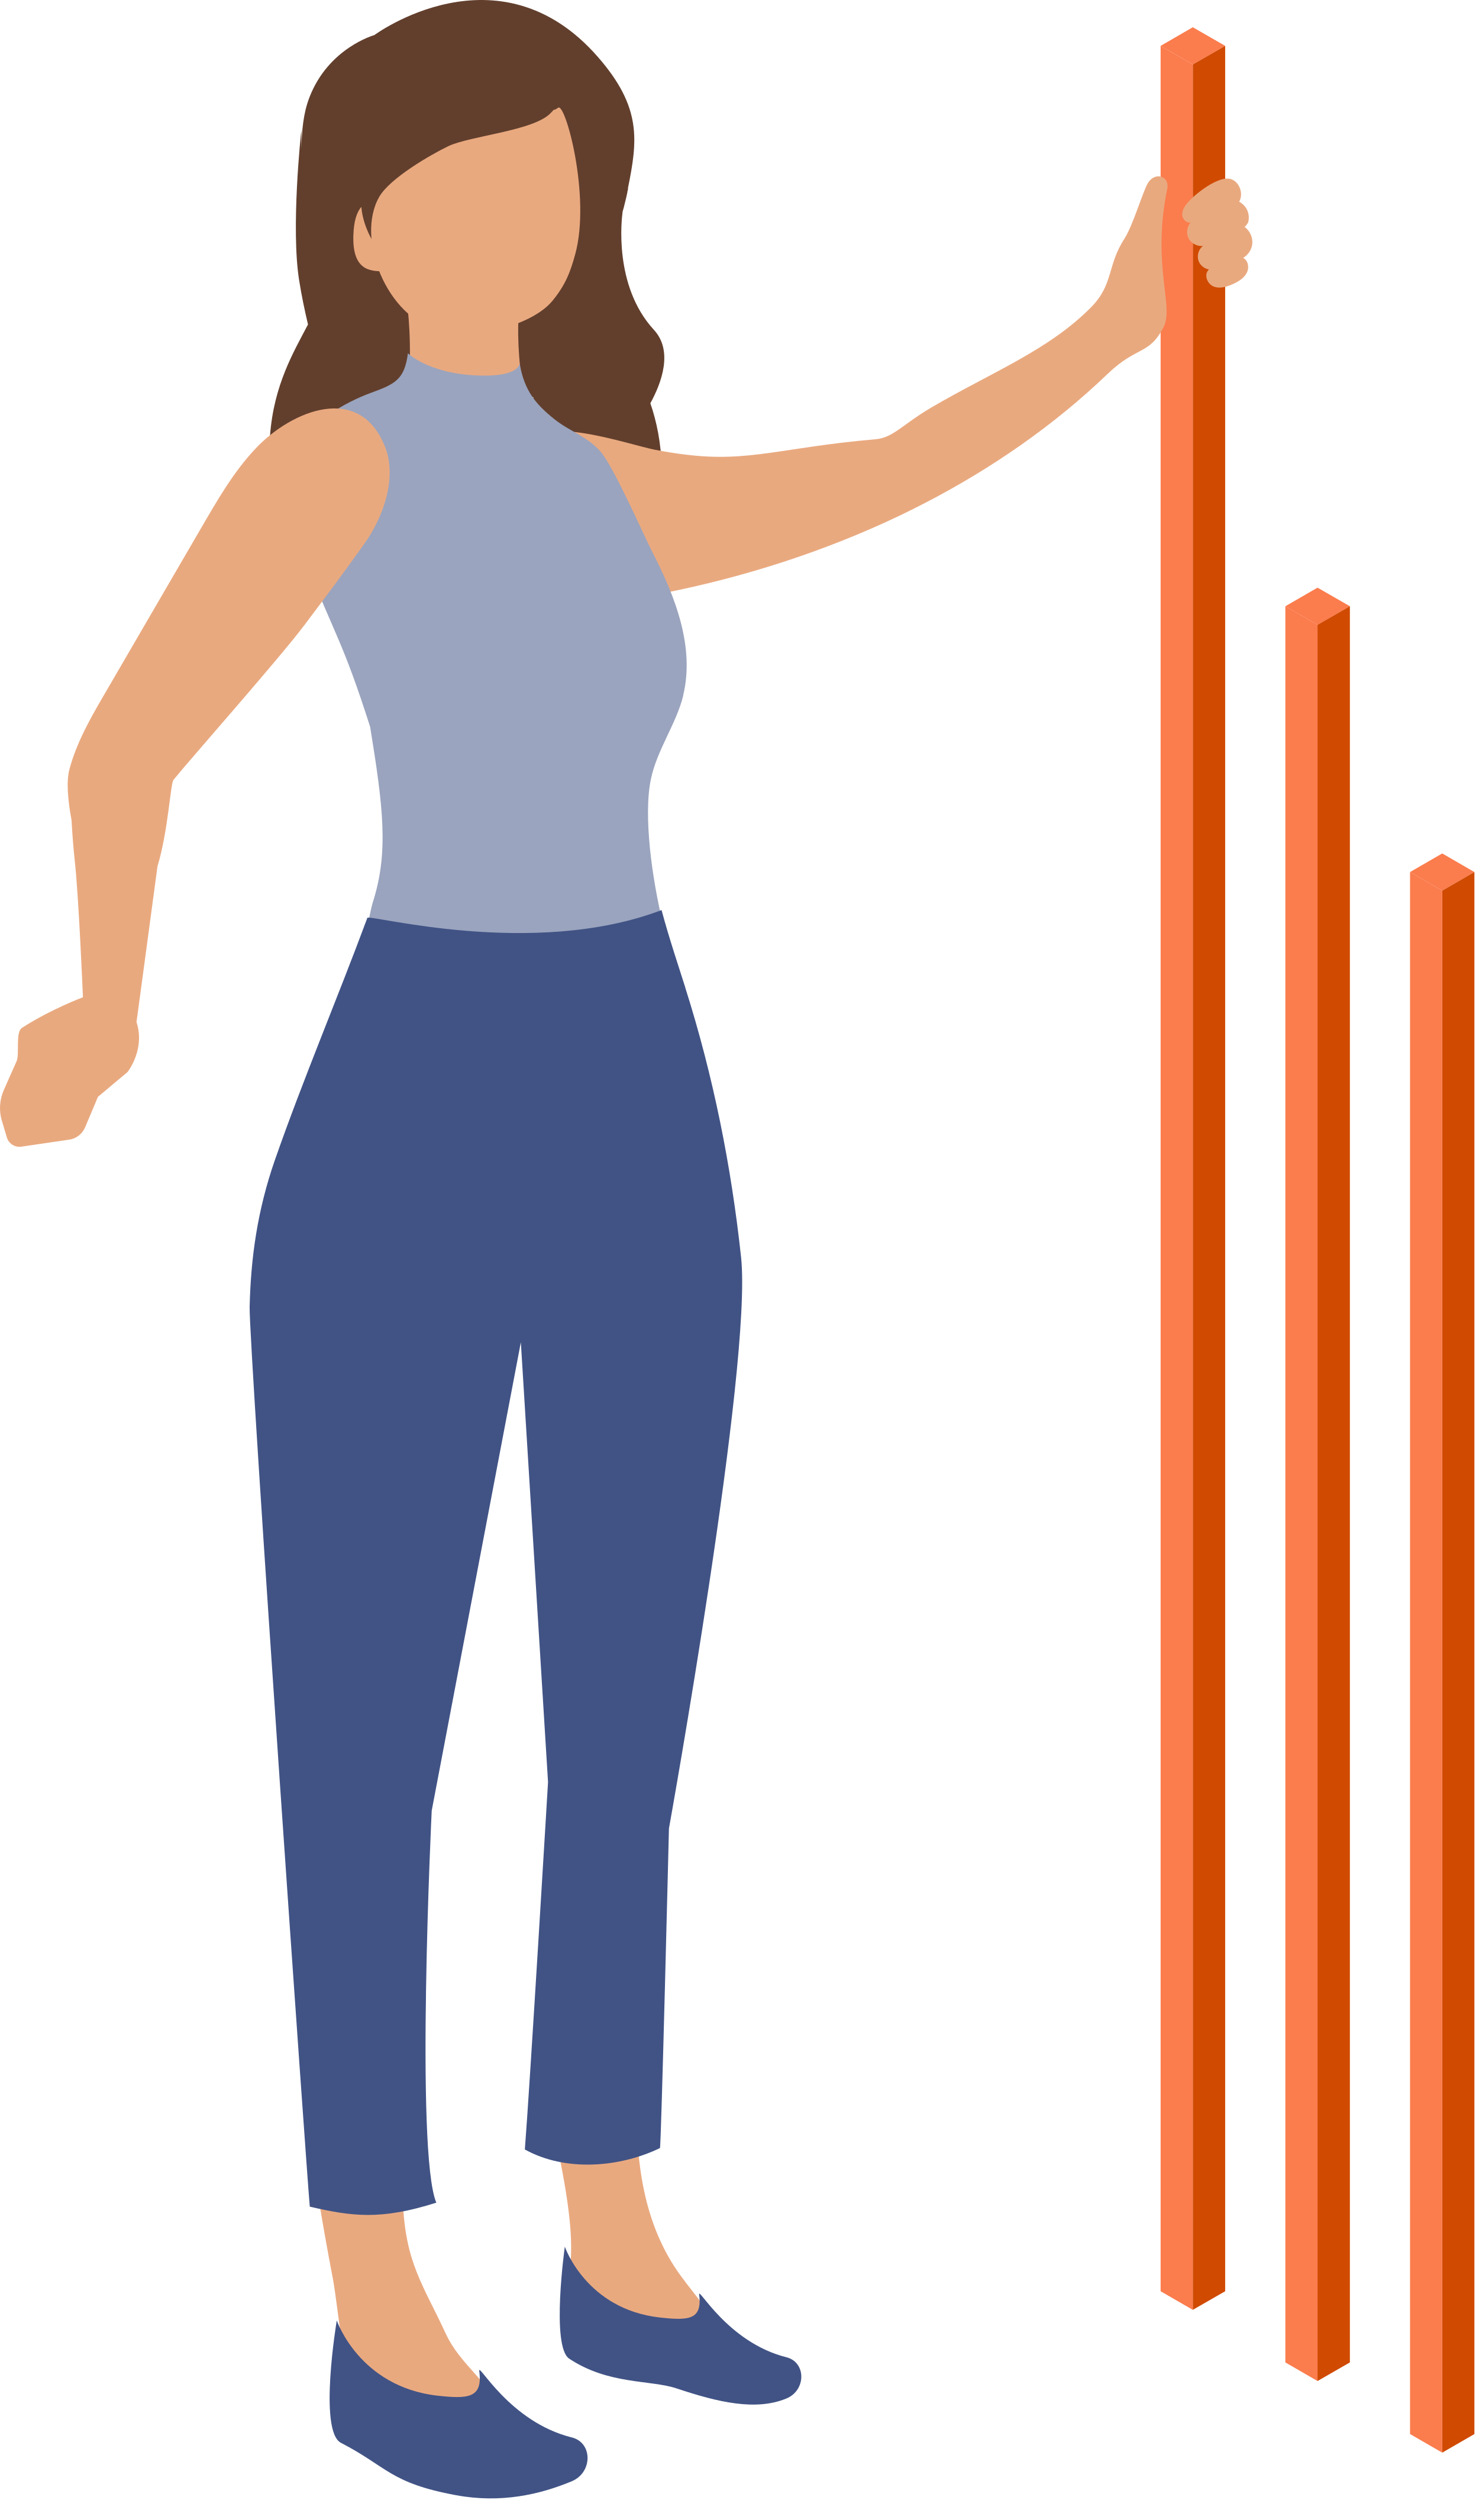 <svg width="74" height="125" viewBox="0 0 74 125" fill="none" xmlns="http://www.w3.org/2000/svg">
<path d="M59.68 1.363L61.3 2.293L59.68 3.223L58.07 2.293L59.68 1.363Z" fill="#FB7C4D"/>
<path d="M61.3 2.293V114.563L59.68 115.493V3.223L61.3 2.293Z" fill="#D04A02"/>
<path d="M59.68 3.223V115.493L58.07 114.563V2.293L59.68 3.223Z" fill="#FB7C4D"/>
<path d="M65.921 29.383L67.541 30.313L65.921 31.243L64.311 30.313L65.921 29.383Z" fill="#FB7C4D"/>
<path d="M67.54 30.312V118.122L65.92 119.052V31.242L67.54 30.312Z" fill="#D04A02"/>
<path d="M65.921 31.242V119.052L64.311 118.122V30.312L65.921 31.242Z" fill="#FB7C4D"/>
<path d="M72.16 42.673L73.77 43.603L72.16 44.533L70.55 43.603L72.16 42.673Z" fill="#FB7C4D"/>
<path d="M73.77 43.602V121.703L72.16 122.633V44.533L73.77 43.602Z" fill="#D04A02"/>
<path d="M72.16 44.533V122.633L70.55 121.703V43.602L72.16 44.533Z" fill="#FB7C4D"/>
<path d="M24.02 16.324C24.02 16.324 26.46 16.624 25.03 17.334L25.95 17.904C25.95 17.954 25.7 18.714 25.7 18.764C25.74 18.764 26.11 19.674 26.11 19.674L26.7 19.874L25.63 20.934L26.83 21.604C26.26 23.084 29.11 23.144 29.07 23.194L33.11 23.434C33.08 22.134 32.85 21.064 32.54 20.164C33.11 19.124 33.69 17.534 32.71 16.484C30.68 14.274 31.11 10.894 31.15 10.604C31.15 10.594 31.15 10.584 31.15 10.584C31.19 10.464 31.22 10.334 31.25 10.214C31.28 10.094 31.31 9.964 31.34 9.844C31.36 9.764 31.37 9.694 31.39 9.614C31.39 9.564 31.41 9.514 31.42 9.474C31.42 9.474 31.42 9.454 31.42 9.444C31.42 9.444 31.42 9.444 31.42 9.434C31.42 9.424 31.42 9.414 31.42 9.404C31.9 7.024 32.12 5.374 29.92 2.854C24.95 -2.846 18.73 1.754 18.73 1.754C18.73 1.754 16.43 2.394 15.48 4.874C15.17 5.674 15.1 6.554 15.08 7.424V6.494C15.05 6.714 14.55 11.454 14.97 14.034C15.09 14.794 15.25 15.544 15.41 16.224C14.7 17.584 13.7 19.234 13.51 21.784C13.5 21.934 13.59 22.814 13.65 23.404L18.61 20.644C18.55 20.604 18.5 20.544 18.5 20.464C18.5 20.344 18.6 20.244 18.72 20.244C18.84 20.244 18.95 20.344 18.95 20.454L19.69 20.044L19.74 20.014L19.77 19.994C19.94 19.874 20.07 19.684 20.12 19.484L20.48 18.014C20.48 18.014 20.48 18.014 20.5 18.014C20.54 18.014 20.63 18.024 20.78 18.044C20.78 17.994 20.78 17.944 20.78 17.884V16.924" fill="#623F2D"/>
<path d="M20.16 110.074C18.75 109.964 17.34 109.834 15.93 109.854C16.15 111.224 16.4 112.604 16.66 113.964C16.93 115.404 17.14 118.804 18.02 119.964C19.26 121.574 20.32 122.984 22.41 123.174C23.27 123.254 25.01 121.384 25.21 120.814C24.49 119.044 23.04 118.294 22.29 116.654C21.19 114.274 20.27 113.134 20.16 110.064V110.074Z" fill="#E9A97F"/>
<path d="M34.3 114.104C32.63 112.004 31.92 109.344 31.86 106.074C30.45 106.094 29.05 106.114 27.64 106.124C28.21 108.844 28.79 111.584 28.5 113.534C28.29 114.994 30.62 115.934 30.62 115.934C30.62 115.934 34.73 117.334 37.61 117.334C35.98 116.494 35.25 115.304 34.3 114.114V114.104Z" fill="#E9A97F"/>
<path d="M23.98 118.553C23.91 118.063 25.47 121.093 28.61 121.873C29.66 122.133 29.66 123.623 28.61 124.063C27 124.733 25.06 125.173 22.83 124.763C19.51 124.153 19.39 123.343 17.06 122.143C15.92 121.553 16.85 116.023 16.85 116.023C16.85 116.023 17.97 119.333 21.88 119.783C23.41 119.953 24.16 119.913 23.98 118.563V118.553Z" fill="#415385"/>
<path d="M34.98 114.734C34.92 114.274 36.39 117.124 39.35 117.864C40.34 118.114 40.34 119.514 39.35 119.924C37.83 120.554 35.95 120.124 33.86 119.424C32.55 118.984 30.45 119.244 28.48 117.934C27.56 117.324 28.26 112.334 28.26 112.334C28.26 112.334 29.32 115.454 33 115.874C34.44 116.034 35.15 116.004 34.98 114.724V114.734Z" fill="#415385"/>
<path d="M19.71 12.443C19.71 12.443 20.54 14.093 20.51 17.833L26.57 21.503C26.57 21.503 25.78 18.523 25.95 15.733L19.71 12.443Z" fill="#E9A97F"/>
<path d="M34.33 22.734C37.49 23.124 39.15 22.364 43.8 21.964C44.7 21.884 45.11 21.254 46.6 20.374C49.63 18.604 52.47 17.514 54.6 15.354C55.72 14.214 55.39 13.274 56.26 11.934C56.7 11.244 57.18 9.564 57.44 9.144C57.79 8.574 58.54 8.794 58.4 9.454C57.61 13.294 58.77 15.314 58.21 16.374C57.47 17.774 56.91 17.274 55.43 18.684C52.73 21.274 49.64 23.404 46.33 25.124C45.91 25.344 45.48 25.554 45.05 25.764C41.3 27.554 37.29 28.844 33.21 29.654C32.49 29.794 31.74 29.824 31.03 29.654C29.41 29.284 28.97 28.344 28.23 27.224C27.31 25.814 26.09 23.684 26.46 22.314C26.92 20.634 31.47 22.234 32.75 22.484C33.27 22.584 33.8 22.674 34.33 22.734Z" fill="#E9A97F"/>
<path d="M34.18 34.774C34.77 32.364 33.79 29.834 32.65 27.624C32.21 26.764 30.7 23.324 30.05 22.584C29.36 21.794 28.51 21.584 27.72 20.944C26.85 20.244 26.23 19.564 26 18.164C26 18.164 26.02 18.864 23.88 18.774C21.43 18.674 20.41 17.664 20.41 17.664C20.24 18.954 19.8 19.194 18.58 19.634C17.36 20.074 15.19 21.224 15.16 22.524C15.11 24.684 15.24 27.954 15.24 27.954C16.81 31.884 17.16 32.094 18.52 36.344C19.18 40.404 19.45 42.634 18.65 45.124C18.56 45.394 18.23 47.084 18.14 47.354L26.41 47.804L33.17 46.194C32.62 43.914 32.18 40.774 32.57 38.944C32.88 37.474 33.83 36.214 34.19 34.764L34.18 34.774Z" fill="#9AA4BE"/>
<path d="M27.63 15.054C28.3 14.244 28.54 13.584 28.78 12.714C29.57 9.824 28.29 5.134 27.93 5.384C27.57 5.634 27.87 5.314 27.57 5.634C26.75 6.544 23.52 6.784 22.42 7.314C21.53 7.744 19.51 8.914 18.98 9.834C17.78 11.894 19.33 15.904 22 16.524C23.61 17.034 26.6 16.294 27.63 15.054Z" fill="#E9A97F"/>
<path d="M19.26 22.333C17.99 19.123 14.6 20.533 12.83 22.383C11.68 23.583 10.85 25.053 10.01 26.493C8.38 29.293 6.75 32.093 5.12 34.893C4.46 36.023 3.82 37.183 3.48 38.443C3.31 39.053 3.39 39.983 3.58 41.013C3.62 41.743 3.68 42.493 3.74 43.033C3.94 44.823 4.15 49.863 4.15 49.863C4.15 49.863 2.56 50.453 1.1 51.393C0.76 51.613 0.99 52.693 0.83 53.063L0.19 54.503C-0.02 54.983 -0.06 55.523 0.09 56.023L0.34 56.863C0.43 57.183 0.75 57.383 1.07 57.333L3.46 56.983C3.82 56.933 4.12 56.693 4.26 56.363L4.9 54.843L6.38 53.603C6.38 53.603 7.28 52.483 6.83 51.103C6.83 51.103 7.51 46.083 7.88 43.313C8.41 41.583 8.53 39.173 8.68 38.993C9.59 37.873 14.04 32.853 15.27 31.203C16.41 29.683 17.1 28.773 18.24 27.173C19.16 25.883 19.89 23.903 19.26 22.323V22.333Z" fill="#E9A97F"/>
<path d="M61.64 8.974C62.04 9.144 62.22 9.704 62 10.084C62.38 10.294 62.56 10.694 62.45 11.124C62.36 11.264 62.34 11.294 62.27 11.344C62.52 11.524 62.67 11.834 62.66 12.134C62.65 12.444 62.47 12.734 62.2 12.894C62.46 13.024 62.51 13.394 62.38 13.644C62.25 13.894 61.99 14.064 61.73 14.184C61.41 14.334 61.04 14.454 60.72 14.324C60.39 14.194 60.22 13.704 60.49 13.474C60.24 13.434 60.01 13.234 59.95 12.984C59.89 12.734 59.98 12.454 60.19 12.294C59.91 12.334 59.61 12.174 59.47 11.924C59.34 11.674 59.38 11.334 59.57 11.124C59.36 11.164 59.17 10.964 59.15 10.754C59.14 10.544 59.25 10.344 59.38 10.184C59.74 9.734 61.02 8.704 61.64 8.974Z" fill="#E9A97F"/>
<path d="M34.29 49.384C33.96 48.334 33.49 46.954 33.1 45.504C26.66 47.954 18.45 45.694 18.38 45.894C16.88 49.934 15.18 53.924 13.76 57.984C12.87 60.534 12.55 62.904 12.49 65.344C12.47 66.284 13.23 77.904 14 89.104C14.71 99.464 15.42 109.464 15.5 110.334C17.59 110.814 19.03 111.024 21.83 110.134C20.77 107.604 21.6 90.534 21.6 90.534L26.06 67.114L27.42 89.104C27.42 89.104 26.51 104.324 26.26 107.474C28.33 108.624 31.06 108.354 33.02 107.404C33.08 107.374 33.47 91.424 33.47 91.424C33.47 91.424 37.65 68.234 37.08 62.874C36.59 58.314 35.69 53.804 34.29 49.394V49.384Z" fill="#415385"/>
<path d="M19.17 13.564C18.5 13.564 17.63 13.504 17.68 11.784C17.7 11.014 17.87 10.584 18.08 10.344C18.14 11.124 18.5 11.884 18.92 12.504" fill="#E9A97F"/>
</svg>
